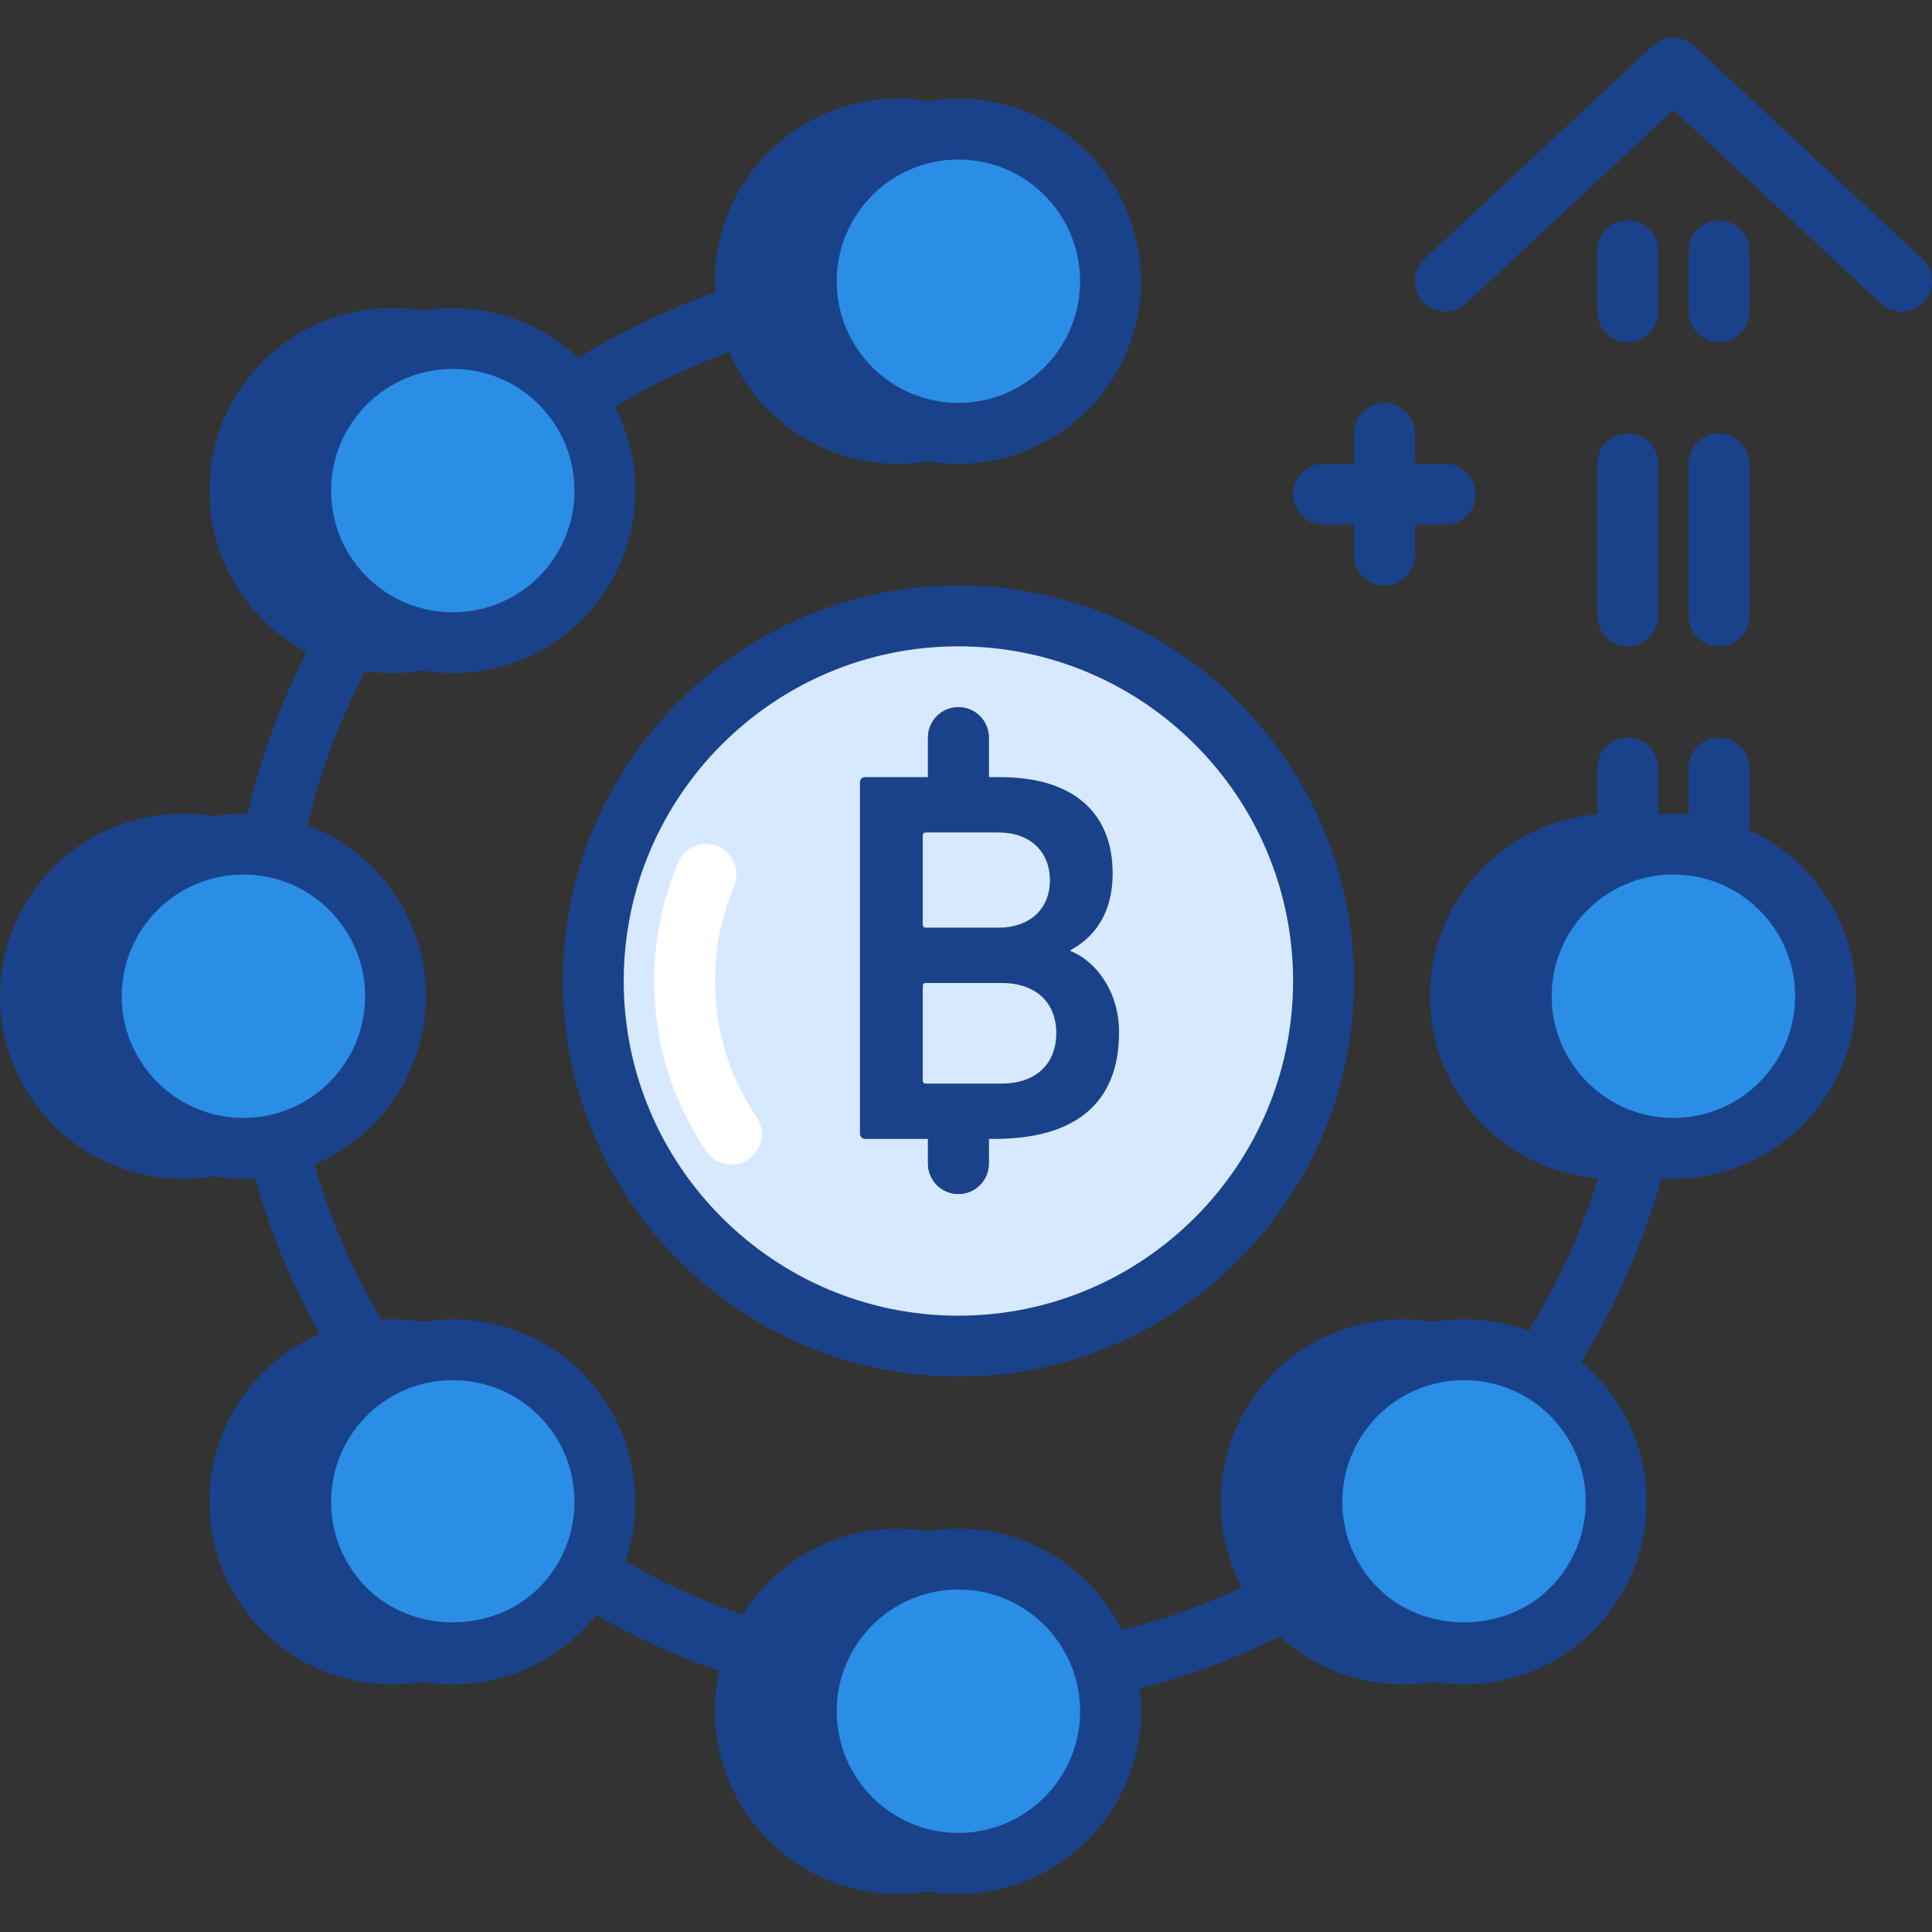 <svg width="433" height="433" viewBox="0 0 433 433" fill="none" xmlns="http://www.w3.org/2000/svg">
<rect x="0" y="0" width="433" height="433" fill="#333333" stroke="none"/>
<g clip-path="url(#clip0_1_2485)">
<path d="M235.253 383.518C235.253 402.348 219.989 417.612 201.158 417.612C182.328 417.612 167.064 402.348 167.064 383.518C167.064 364.688 182.328 349.424 201.158 349.424C219.989 349.424 235.253 364.688 235.253 383.518Z" fill="#1A428A"/>
<path d="M201.159 424.432C178.598 424.432 160.244 406.078 160.244 383.518C160.244 360.957 178.598 342.603 201.159 342.603C223.719 342.603 242.073 360.957 242.073 383.518C242.073 406.078 223.719 424.432 201.159 424.432ZM201.159 356.244C186.117 356.244 173.881 368.476 173.881 383.518C173.881 398.563 186.117 410.795 201.159 410.795C216.2 410.795 228.432 398.563 228.432 383.518C228.432 368.476 216.2 356.244 201.159 356.244Z" fill="#1A428A"/>
<path d="M235.253 63.03C235.253 81.86 219.989 97.124 201.158 97.124C182.328 97.124 167.064 81.86 167.064 63.03C167.064 44.2 182.328 28.936 201.158 28.936C219.989 28.936 235.253 44.2 235.253 63.03Z" fill="#1A428A"/>
<path d="M201.159 103.944C178.598 103.944 160.244 85.59 160.244 63.03C160.244 40.469 178.598 22.115 201.159 22.115C223.719 22.115 242.073 40.469 242.073 63.03C242.073 85.59 223.719 103.944 201.159 103.944ZM201.159 35.752C186.117 35.752 173.881 47.988 173.881 63.03C173.881 78.071 186.117 90.303 201.159 90.303C216.2 90.303 228.432 78.071 228.432 63.03C228.432 47.988 216.2 35.752 201.159 35.752Z" fill="#1A428A"/>
<path d="M395.497 223.274C395.497 242.104 380.233 257.368 361.402 257.368C342.572 257.368 327.308 242.104 327.308 223.274C327.308 204.444 342.572 189.18 361.402 189.18C380.233 189.18 395.497 204.444 395.497 223.274Z" fill="#1A428A"/>
<path d="M361.403 264.188C338.842 264.188 320.488 245.834 320.488 223.274C320.488 200.714 338.842 182.359 361.403 182.359C383.963 182.359 402.317 200.714 402.317 223.274C402.317 245.834 383.967 264.188 361.403 264.188ZM361.403 196C346.361 196 334.129 208.232 334.129 223.274C334.129 238.315 346.361 250.552 361.403 250.552C376.444 250.552 388.68 238.315 388.68 223.274C388.68 208.232 376.444 196 361.403 196Z" fill="#1A428A"/>
<path d="M75.009 223.274C75.009 242.104 59.745 257.368 40.915 257.368C22.084 257.368 6.82 242.104 6.82 223.274C6.82 204.444 22.084 189.18 40.915 189.18C59.745 189.18 75.009 204.444 75.009 223.274Z" fill="#1A428A"/>
<path d="M40.914 264.188C18.354 264.188 0 245.834 0 223.274C0 200.714 18.354 182.359 40.914 182.359C63.475 182.359 81.829 200.714 81.829 223.274C81.829 245.834 63.475 264.188 40.914 264.188ZM40.914 196C25.869 196 13.637 208.232 13.637 223.274C13.637 238.315 25.869 250.552 40.914 250.552C55.956 250.552 68.188 238.315 68.188 223.274C68.188 208.232 55.956 196 40.914 196Z" fill="#1A428A"/>
<path d="M338.573 312.477C325.256 299.161 303.671 299.161 290.354 312.477C277.041 325.79 277.041 347.379 290.354 360.692C303.671 374.009 325.256 374.009 338.573 360.692C351.886 347.379 351.886 325.79 338.573 312.477V312.477Z" fill="#1A428A"/>
<path d="M314.471 377.501C303.542 377.501 293.265 373.244 285.536 365.515C269.589 349.564 269.589 323.609 285.536 307.654C301.49 291.7 327.457 291.7 343.396 307.654C351.129 315.384 355.382 325.657 355.382 336.586C355.382 347.515 351.129 357.789 343.396 365.515C335.674 373.244 325.397 377.501 314.471 377.501ZM314.471 309.324C307.483 309.324 300.499 311.982 295.181 317.296C284.544 327.928 284.544 345.237 295.181 355.869C305.489 366.178 323.446 366.178 333.754 355.869C338.909 350.719 341.749 343.871 341.749 336.586C341.749 329.302 338.912 322.45 333.754 317.296C328.44 311.978 321.456 309.324 314.471 309.324Z" fill="#1A428A"/>
<path d="M111.955 85.855C98.642 72.542 77.053 72.542 63.736 85.855C50.423 99.168 50.423 120.757 63.736 134.07C77.053 147.387 98.642 147.387 111.955 134.07C125.268 120.757 125.268 99.168 111.955 85.855Z" fill="#1A428A"/>
<path d="M87.85 150.856C77.373 150.856 66.893 146.876 58.922 138.897C51.188 131.167 46.935 120.89 46.935 109.961C46.935 99.032 51.188 88.758 58.922 81.033C66.643 73.303 76.921 69.05 87.85 69.05C98.775 69.05 109.052 73.303 116.782 81.033C132.732 96.983 132.732 122.938 116.782 138.893C108.802 146.876 98.322 150.856 87.85 150.856ZM87.85 82.687C80.565 82.687 73.717 85.524 68.563 90.678C63.413 95.832 60.572 102.676 60.572 109.961C60.572 117.246 63.409 124.101 68.563 129.252C79.191 139.88 96.5 139.88 107.14 129.252C117.777 118.619 117.777 101.311 107.14 90.678C101.986 85.524 95.134 82.687 87.85 82.687Z" fill="#1A428A"/>
<path d="M111.955 312.474C98.638 299.161 77.049 299.161 63.736 312.474C50.423 325.79 50.423 347.375 63.736 360.692C77.049 374.005 98.638 374.005 111.955 360.692C125.268 347.375 125.268 325.79 111.955 312.474Z" fill="#1A428A"/>
<path d="M87.85 377.501C76.921 377.501 66.643 373.244 58.922 365.515C51.188 357.789 46.935 347.512 46.935 336.586C46.935 325.657 51.188 315.384 58.922 307.65C74.864 291.696 100.827 291.696 116.782 307.65C132.728 323.605 132.728 349.564 116.782 365.511C109.048 373.244 98.775 377.501 87.85 377.501V377.501ZM87.85 309.324C80.861 309.324 73.885 311.982 68.563 317.296C63.413 322.45 60.572 329.302 60.572 336.586C60.572 343.871 63.409 350.715 68.563 355.869C78.871 366.178 96.832 366.178 107.14 355.869C117.777 345.237 117.777 327.928 107.14 317.292C101.818 311.978 94.834 309.324 87.85 309.324V309.324Z" fill="#1A428A"/>
<path d="M214.795 383.518C124.558 383.518 51.141 310.101 51.141 219.864C51.141 129.626 124.558 56.209 214.795 56.209C218.565 56.209 221.616 59.261 221.616 63.03C221.616 66.799 218.565 69.846 214.795 69.846C132.077 69.846 64.778 137.145 64.778 219.864C64.778 302.582 132.077 369.881 214.795 369.881C297.514 369.881 364.813 302.582 364.813 219.864C364.813 216.095 367.864 213.047 371.633 213.047C375.402 213.047 378.45 216.095 378.45 219.864C378.45 310.101 305.033 383.518 214.795 383.518V383.518Z" fill="#1A428A"/>
<path d="M248.89 383.517C248.89 402.348 233.626 417.612 214.795 417.612C195.965 417.612 180.701 402.348 180.701 383.517C180.701 364.687 195.965 349.423 214.795 349.423C233.626 349.423 248.89 364.687 248.89 383.517Z" fill="#2A8EE6"/>
<path d="M214.795 424.432C192.235 424.432 173.881 406.078 173.881 383.518C173.881 360.957 192.235 342.603 214.795 342.603C237.356 342.603 255.71 360.957 255.71 383.518C255.71 406.078 237.36 424.432 214.795 424.432ZM214.795 356.244C199.754 356.244 187.522 368.476 187.522 383.518C187.522 398.563 199.754 410.795 214.795 410.795C229.841 410.795 242.073 398.563 242.073 383.518C242.073 368.476 229.841 356.244 214.795 356.244Z" fill="#1A428A"/>
<path d="M248.89 63.03C248.89 81.86 233.626 97.124 214.795 97.124C195.965 97.124 180.701 81.86 180.701 63.03C180.701 44.2 195.965 28.936 214.795 28.936C233.626 28.936 248.89 44.2 248.89 63.03Z" fill="#2A8EE6"/>
<path d="M214.795 103.944C192.235 103.944 173.881 85.59 173.881 63.03C173.881 40.469 192.235 22.115 214.795 22.115C237.356 22.115 255.71 40.469 255.71 63.03C255.71 85.59 237.36 103.944 214.795 103.944ZM214.795 35.752C199.754 35.752 187.522 47.988 187.522 63.03C187.522 78.071 199.754 90.303 214.795 90.303C229.841 90.303 242.073 78.071 242.073 63.03C242.073 47.988 229.841 35.752 214.795 35.752Z" fill="#1A428A"/>
<path d="M409.137 223.273C409.137 242.104 393.87 257.367 375.039 257.367C356.213 257.367 340.945 242.104 340.945 223.273C340.945 204.443 356.213 189.179 375.039 189.179C393.87 189.179 409.137 204.443 409.137 223.273V223.273Z" fill="#2A8EE6"/>
<path d="M375.039 264.188C352.479 264.188 334.129 245.834 334.129 223.273C334.129 200.713 352.479 182.359 375.039 182.359C397.6 182.359 415.954 200.713 415.954 223.273C415.954 245.834 397.604 264.188 375.039 264.188V264.188ZM375.039 196C359.998 196 347.766 208.232 347.766 223.273C347.766 238.315 359.998 250.551 375.039 250.551C390.085 250.551 402.317 238.315 402.317 223.273C402.317 208.232 390.085 196 375.039 196V196Z" fill="#1A428A"/>
<path d="M88.645 223.273C88.645 242.104 73.382 257.367 54.551 257.367C35.721 257.367 20.457 242.104 20.457 223.273C20.457 204.443 35.721 189.179 54.551 189.179C73.382 189.179 88.645 204.443 88.645 223.273Z" fill="#2A8EE6"/>
<path d="M54.551 264.188C31.991 264.188 13.637 245.834 13.637 223.273C13.637 200.713 31.991 182.359 54.551 182.359C77.112 182.359 95.466 200.713 95.466 223.273C95.466 245.834 77.112 264.188 54.551 264.188ZM54.551 196C39.51 196 27.278 208.232 27.278 223.273C27.278 238.315 39.51 250.551 54.551 250.551C69.593 250.551 81.829 238.315 81.829 223.273C81.829 208.232 69.593 196 54.551 196Z" fill="#1A428A"/>
<path d="M352.21 312.477C338.897 299.16 317.308 299.16 303.995 312.477C290.678 325.79 290.678 347.379 303.995 360.692C317.308 374.009 338.897 374.009 352.21 360.692C365.523 347.379 365.523 325.79 352.21 312.477V312.477Z" fill="#2A8EE6"/>
<path d="M328.108 377.501C317.179 377.501 306.906 373.244 299.172 365.515C283.226 349.564 283.226 323.609 299.172 307.654C315.127 291.7 341.094 291.7 357.032 307.654C364.766 315.384 369.019 325.657 369.019 336.586C369.019 347.515 364.766 357.789 357.032 365.515C349.311 373.244 339.037 377.501 328.108 377.501V377.501ZM328.108 309.324C321.124 309.324 314.14 311.982 308.818 317.296C298.185 327.928 298.185 345.237 308.818 355.869C319.126 366.178 337.086 366.178 347.395 355.869C352.545 350.719 355.386 343.871 355.386 336.586C355.386 329.302 352.549 322.45 347.395 317.296C342.077 311.978 335.093 309.324 328.108 309.324V309.324Z" fill="#1A428A"/>
<path d="M125.592 85.855C112.279 72.542 90.69 72.542 77.377 85.855C64.06 99.168 64.06 120.757 77.377 134.07C90.69 147.387 112.279 147.387 125.592 134.07C138.909 120.757 138.909 99.168 125.592 85.855Z" fill="#2A8EE6"/>
<path d="M101.486 150.856C91.01 150.856 80.53 146.876 72.558 138.897C64.829 131.167 60.572 120.89 60.572 109.961C60.572 99.032 64.829 88.758 72.558 81.033C80.284 73.303 90.557 69.05 101.486 69.05C112.412 69.05 122.689 73.303 130.422 81.033C146.369 96.983 146.369 122.938 130.422 138.893C122.439 146.876 111.959 150.856 101.486 150.856ZM101.486 82.687C94.202 82.687 87.354 85.524 82.204 90.678C77.049 95.832 74.209 102.676 74.209 109.961C74.209 117.246 77.045 124.101 82.204 129.252C92.828 139.88 110.137 139.88 120.777 129.252C131.413 118.619 131.413 101.311 120.777 90.678C115.623 85.524 108.771 82.687 101.486 82.687Z" fill="#1A428A"/>
<path d="M125.592 312.473C112.275 299.16 90.69 299.16 77.373 312.473C64.06 325.79 64.06 347.375 77.373 360.692C90.69 374.005 112.275 374.005 125.592 360.692C138.905 347.375 138.905 325.79 125.592 312.473Z" fill="#2A8EE6"/>
<path d="M101.486 377.501C90.557 377.501 80.284 373.244 72.558 365.515C64.829 357.789 60.572 347.512 60.572 336.586C60.572 325.657 64.829 315.384 72.558 307.65C88.501 291.696 114.464 291.696 130.418 307.65C146.365 323.605 146.365 349.564 130.418 365.511C122.689 373.244 112.412 377.501 101.486 377.501V377.501ZM101.486 309.324C94.498 309.324 87.522 311.982 82.204 317.296C77.049 322.45 74.209 329.302 74.209 336.586C74.209 343.871 77.045 350.715 82.204 355.869C92.512 366.178 110.468 366.178 120.777 355.869C131.413 345.237 131.413 327.928 120.777 317.292C115.455 311.978 108.471 309.324 101.486 309.324V309.324Z" fill="#1A428A"/>
<path d="M364.813 76.666C361.044 76.666 357.992 73.615 357.992 69.846V56.209C357.992 52.44 361.044 49.393 364.813 49.393C368.582 49.393 371.633 52.44 371.633 56.209V69.846C371.633 73.615 368.582 76.666 364.813 76.666Z" fill="#1A428A"/>
<path d="M364.813 144.855C361.044 144.855 357.992 141.807 357.992 138.038V103.944C357.992 100.175 361.044 97.124 364.813 97.124C368.582 97.124 371.633 100.175 371.633 103.944V138.038C371.633 141.807 368.582 144.855 364.813 144.855Z" fill="#1A428A"/>
<path d="M364.813 192.59C361.044 192.59 357.992 189.538 357.992 185.769V172.132C357.992 168.363 361.044 165.312 364.813 165.312C368.582 165.312 371.633 168.363 371.633 172.132V185.769C371.633 189.538 368.582 192.59 364.813 192.59Z" fill="#1A428A"/>
<path d="M385.27 76.666C381.501 76.666 378.45 73.615 378.45 69.846V56.209C378.45 52.44 381.501 49.393 385.27 49.393C389.039 49.393 392.09 52.44 392.09 56.209V69.846C392.09 73.615 389.039 76.666 385.27 76.666Z" fill="#1A428A"/>
<path d="M385.27 144.855C381.501 144.855 378.45 141.807 378.45 138.038V103.944C378.45 100.175 381.501 97.124 385.27 97.124C389.039 97.124 392.09 100.175 392.09 103.944V138.038C392.09 141.807 389.039 144.855 385.27 144.855Z" fill="#1A428A"/>
<path d="M385.27 192.59C381.501 192.59 378.45 189.538 378.45 185.769V172.132C378.45 168.363 381.501 165.312 385.27 165.312C389.039 165.312 392.09 168.363 392.09 172.132V185.769C392.09 189.538 389.039 192.59 385.27 192.59Z" fill="#1A428A"/>
<path d="M426.184 69.846C424.518 69.846 422.848 69.241 421.53 68.016L375.039 24.628L328.553 68.016C325.791 70.587 321.487 70.435 318.912 67.684C316.348 64.93 316.492 60.614 319.243 58.043L370.384 10.308C373.01 7.873 377.072 7.873 379.694 10.308L430.835 58.043C433.586 60.614 433.734 64.93 431.171 67.684C429.825 69.12 428.01 69.846 426.184 69.846V69.846Z" fill="#1A428A"/>
<path d="M296.624 219.863C296.624 174.672 259.99 138.038 214.795 138.038C169.604 138.038 132.97 174.672 132.97 219.863C132.97 265.058 169.604 301.692 214.795 301.692C259.99 301.692 296.624 265.058 296.624 219.863Z" fill="#D7E9FF"/>
<path d="M214.795 308.509C165.917 308.509 126.15 268.741 126.15 219.863C126.15 170.985 165.917 131.218 214.795 131.218C263.674 131.218 303.441 170.985 303.441 219.863C303.441 268.741 263.674 308.509 214.795 308.509V308.509ZM214.795 144.855C173.436 144.855 139.787 178.504 139.787 219.863C139.787 261.223 173.436 294.872 214.795 294.872C256.155 294.872 289.804 261.223 289.804 219.863C289.804 178.504 256.155 144.855 214.795 144.855V144.855Z" fill="#1A428A"/>
<path d="M163.916 260.996C161.723 260.996 159.573 259.947 158.262 257.992C150.638 246.72 146.607 233.527 146.607 219.863C146.607 210.663 148.414 201.732 151.968 193.323C153.435 189.858 157.45 188.235 160.907 189.698C164.376 191.161 165.991 195.165 164.528 198.633C161.684 205.352 160.248 212.501 160.248 219.863C160.248 230.8 163.471 241.347 169.558 250.364C171.669 253.481 170.849 257.723 167.724 259.826C166.557 260.618 165.227 260.996 163.916 260.996Z" fill="white"/>
<path d="M192.734 175.363C192.734 174.641 193.214 174.169 193.928 174.169H224.093C241.265 174.169 249.369 182.753 249.369 195.754C249.369 204.935 245.081 210.175 239.954 212.918V213.16C244.964 215.072 250.801 221.51 250.801 231.405C250.801 247.5 240.668 255.253 222.899 255.253H193.928C193.214 255.253 192.734 254.773 192.734 254.059V175.363ZM223.738 207.912C230.89 207.912 235.307 203.62 235.307 197.303C235.307 190.865 230.89 186.569 223.738 186.569H207.519C207.046 186.569 206.804 186.807 206.804 187.279V207.198C206.804 207.67 207.046 207.912 207.519 207.912H223.738ZM207.519 242.849H224.452C232.326 242.849 236.731 238.315 236.731 231.522C236.731 224.842 232.326 220.308 224.452 220.308H207.519C207.046 220.308 206.804 220.55 206.804 221.03V242.131C206.804 242.611 207.046 242.849 207.519 242.849Z" fill="#1A428A"/>
<path d="M214.795 185.769C211.026 185.769 207.979 182.718 207.979 178.949V165.312C207.979 161.543 211.026 158.496 214.795 158.496C218.565 158.496 221.616 161.543 221.616 165.312V178.949C221.616 182.718 218.565 185.769 214.795 185.769Z" fill="#1A428A"/>
<path d="M214.795 267.598C211.026 267.598 207.979 264.547 207.979 260.778V253.958C207.979 250.188 211.026 247.141 214.795 247.141C218.565 247.141 221.616 250.188 221.616 253.958V260.778C221.616 264.547 218.565 267.598 214.795 267.598Z" fill="#1A428A"/>
<path d="M214.795 185.769C211.026 185.769 207.979 182.718 207.979 178.949V165.312C207.979 161.543 211.026 158.496 214.795 158.496C218.565 158.496 221.616 161.543 221.616 165.312V178.949C221.616 182.718 218.565 185.769 214.795 185.769Z" fill="#1A428A"/>
<path d="M214.795 267.598C211.026 267.598 207.979 264.547 207.979 260.778V253.958C207.979 250.188 211.026 247.141 214.795 247.141C218.565 247.141 221.616 250.188 221.616 253.958V260.778C221.616 264.547 218.565 267.598 214.795 267.598Z" fill="#1A428A"/>
<path d="M310.261 117.581C306.492 117.581 303.441 114.53 303.441 110.76V97.124C303.441 93.354 306.492 90.303 310.261 90.303C314.03 90.303 317.082 93.354 317.082 97.124V110.76C317.082 114.53 314.03 117.581 310.261 117.581Z" fill="#1A428A"/>
<path d="M310.261 131.218C306.492 131.218 303.441 128.167 303.441 124.398V110.761C303.441 106.992 306.492 103.944 310.261 103.944C314.03 103.944 317.082 106.992 317.082 110.761V124.398C317.082 128.167 314.03 131.218 310.261 131.218Z" fill="#1A428A"/>
<path d="M310.261 117.581H296.624C292.855 117.581 289.804 114.53 289.804 110.761C289.804 106.992 292.855 103.944 296.624 103.944H310.261C314.031 103.944 317.082 106.992 317.082 110.761C317.082 114.53 314.031 117.581 310.261 117.581Z" fill="#1A428A"/>
<path d="M323.898 117.581H310.261C306.492 117.581 303.441 114.53 303.441 110.761C303.441 106.992 306.492 103.944 310.261 103.944H323.898C327.667 103.944 330.719 106.992 330.719 110.761C330.719 114.53 327.667 117.581 323.898 117.581Z" fill="#1A428A"/>
</g>
<defs>
<clipPath id="clip0_1_2485">
<rect width="433" height="433" fill="white"/>
</clipPath>
</defs>
</svg>
